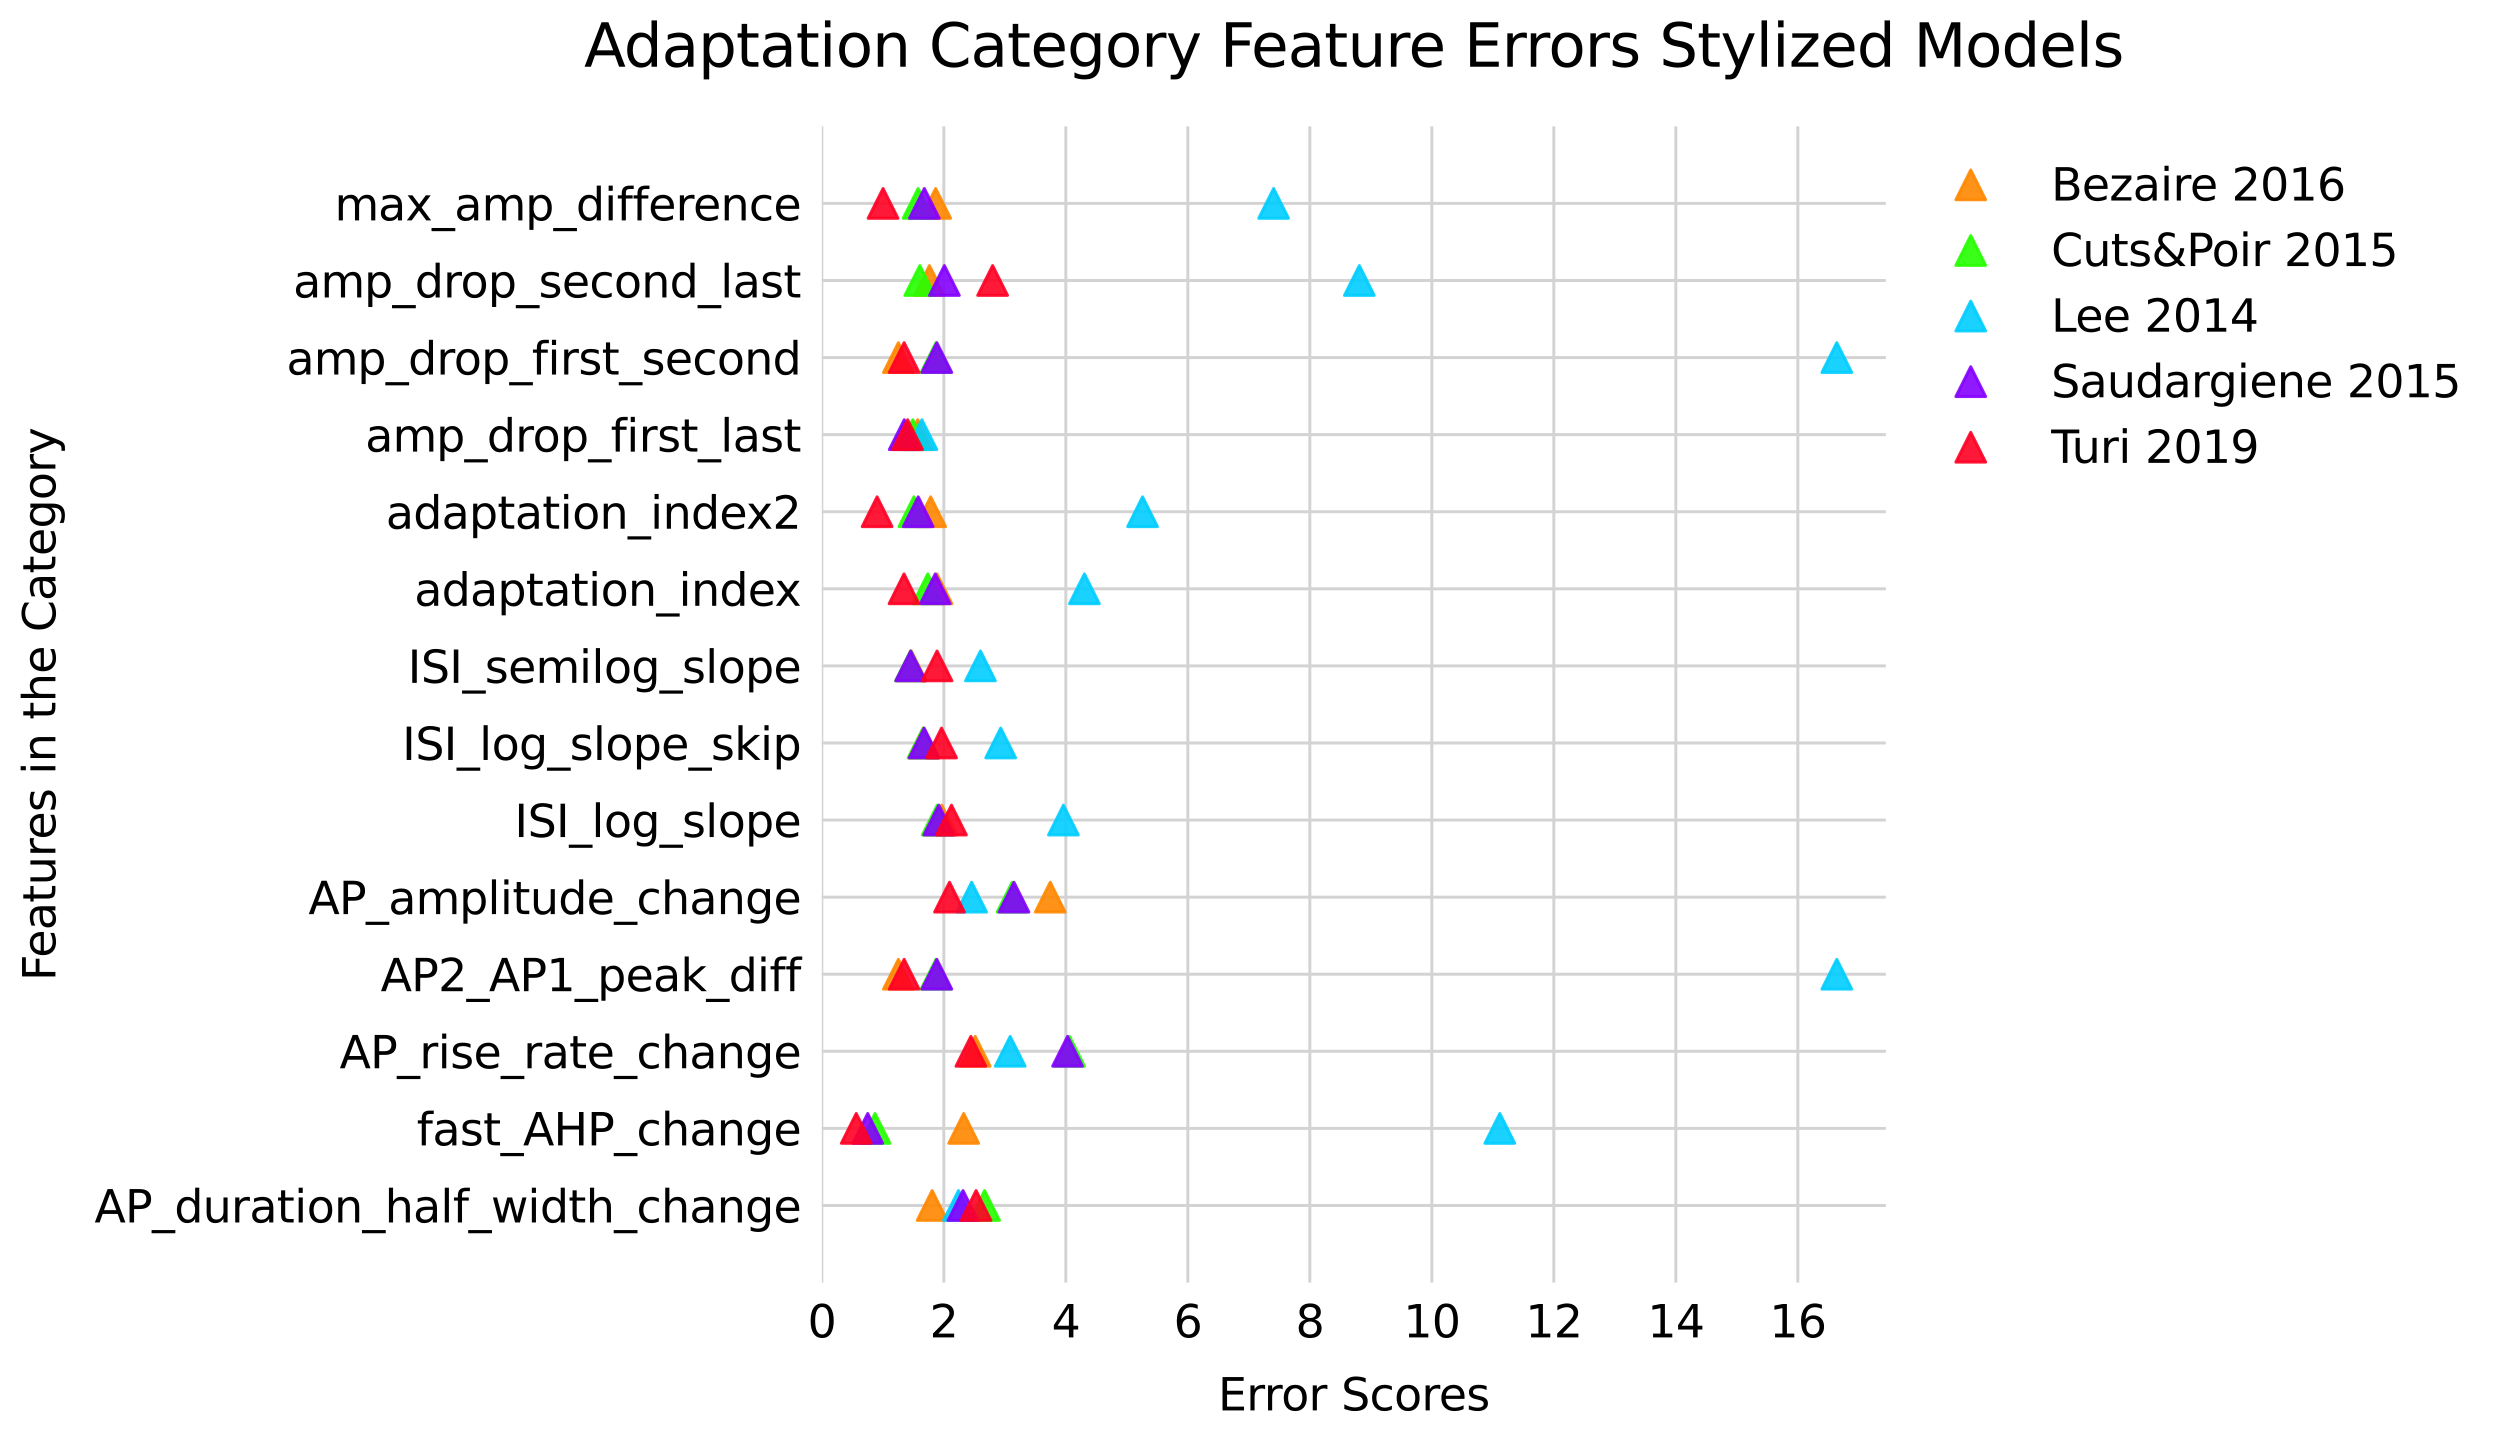 <?xml version="1.0" encoding="utf-8" standalone="no"?>
<!DOCTYPE svg PUBLIC "-//W3C//DTD SVG 1.1//EN"
  "http://www.w3.org/Graphics/SVG/1.1/DTD/svg11.dtd">
<svg xmlns:xlink="http://www.w3.org/1999/xlink" width="839.094pt" height="483.711pt" viewBox="0 0 839.094 483.711" xmlns="http://www.w3.org/2000/svg" version="1.1">
 <defs>
  <style type="text/css">*{stroke-linejoin: round; stroke-linecap: butt}</style>
 </defs>
 <g id="figure_1">
  <g id="patch_1">
   <path d="M 0 483.711 
L 839.094 483.711 
L 839.094 0 
L 0 0 
z
" style="fill: #ffffff"/>
  </g>
  <g id="axes_1">
   <g id="patch_2">
    <path d="M 275.837 430.477 
L 632.957 430.477 
L 632.957 42.397 
L 275.837 42.397 
z
" style="fill: #ffffff"/>
   </g>
   <g id="matplotlib.axis_1">
    <g id="xtick_1">
     <g id="line2d_1">
      <path d="M 275.837 430.477 
L 275.837 42.397 
" clip-path="url(#pebe1cf0fe7)" style="fill: none; stroke: #d3d3d3; stroke-linecap: square"/>
     </g>
     <g id="text_1">
      <!-- 0 -->
      <g transform="translate(271.065 448.875) scale(0.15 -0.15)">
       <defs>
        <path id="DejaVuSans-30" d="M 2034 4250 
Q 1547 4250 1301 3770 
Q 1056 3291 1056 2328 
Q 1056 1369 1301 889 
Q 1547 409 2034 409 
Q 2525 409 2770 889 
Q 3016 1369 3016 2328 
Q 3016 3291 2770 3770 
Q 2525 4250 2034 4250 
z
M 2034 4750 
Q 2819 4750 3233 4129 
Q 3647 3509 3647 2328 
Q 3647 1150 3233 529 
Q 2819 -91 2034 -91 
Q 1250 -91 836 529 
Q 422 1150 422 2328 
Q 422 3509 836 4129 
Q 1250 4750 2034 4750 
z
" transform="scale(0.016)"/>
       </defs>
       <use xlink:href="#DejaVuSans-30"/>
      </g>
     </g>
    </g>
    <g id="xtick_2">
     <g id="line2d_2">
      <path d="M 316.784 430.477 
L 316.784 42.397 
" clip-path="url(#pebe1cf0fe7)" style="fill: none; stroke: #d3d3d3; stroke-linecap: square"/>
     </g>
     <g id="text_2">
      <!-- 2 -->
      <g transform="translate(312.013 448.875) scale(0.15 -0.15)">
       <defs>
        <path id="DejaVuSans-32" d="M 1228 531 
L 3431 531 
L 3431 0 
L 469 0 
L 469 531 
Q 828 903 1448 1529 
Q 2069 2156 2228 2338 
Q 2531 2678 2651 2914 
Q 2772 3150 2772 3378 
Q 2772 3750 2511 3984 
Q 2250 4219 1831 4219 
Q 1534 4219 1204 4116 
Q 875 4013 500 3803 
L 500 4441 
Q 881 4594 1212 4672 
Q 1544 4750 1819 4750 
Q 2544 4750 2975 4387 
Q 3406 4025 3406 3419 
Q 3406 3131 3298 2873 
Q 3191 2616 2906 2266 
Q 2828 2175 2409 1742 
Q 1991 1309 1228 531 
z
" transform="scale(0.016)"/>
       </defs>
       <use xlink:href="#DejaVuSans-32"/>
      </g>
     </g>
    </g>
    <g id="xtick_3">
     <g id="line2d_3">
      <path d="M 357.732 430.477 
L 357.732 42.397 
" clip-path="url(#pebe1cf0fe7)" style="fill: none; stroke: #d3d3d3; stroke-linecap: square"/>
     </g>
     <g id="text_3">
      <!-- 4 -->
      <g transform="translate(352.96 448.875) scale(0.15 -0.15)">
       <defs>
        <path id="DejaVuSans-34" d="M 2419 4116 
L 825 1625 
L 2419 1625 
L 2419 4116 
z
M 2253 4666 
L 3047 4666 
L 3047 1625 
L 3713 1625 
L 3713 1100 
L 3047 1100 
L 3047 0 
L 2419 0 
L 2419 1100 
L 313 1100 
L 313 1709 
L 2253 4666 
z
" transform="scale(0.016)"/>
       </defs>
       <use xlink:href="#DejaVuSans-34"/>
      </g>
     </g>
    </g>
    <g id="xtick_4">
     <g id="line2d_4">
      <path d="M 398.68 430.477 
L 398.68 42.397 
" clip-path="url(#pebe1cf0fe7)" style="fill: none; stroke: #d3d3d3; stroke-linecap: square"/>
     </g>
     <g id="text_4">
      <!-- 6 -->
      <g transform="translate(393.908 448.875) scale(0.15 -0.15)">
       <defs>
        <path id="DejaVuSans-36" d="M 2113 2584 
Q 1688 2584 1439 2293 
Q 1191 2003 1191 1497 
Q 1191 994 1439 701 
Q 1688 409 2113 409 
Q 2538 409 2786 701 
Q 3034 994 3034 1497 
Q 3034 2003 2786 2293 
Q 2538 2584 2113 2584 
z
M 3366 4563 
L 3366 3988 
Q 3128 4100 2886 4159 
Q 2644 4219 2406 4219 
Q 1781 4219 1451 3797 
Q 1122 3375 1075 2522 
Q 1259 2794 1537 2939 
Q 1816 3084 2150 3084 
Q 2853 3084 3261 2657 
Q 3669 2231 3669 1497 
Q 3669 778 3244 343 
Q 2819 -91 2113 -91 
Q 1303 -91 875 529 
Q 447 1150 447 2328 
Q 447 3434 972 4092 
Q 1497 4750 2381 4750 
Q 2619 4750 2861 4703 
Q 3103 4656 3366 4563 
z
" transform="scale(0.016)"/>
       </defs>
       <use xlink:href="#DejaVuSans-36"/>
      </g>
     </g>
    </g>
    <g id="xtick_5">
     <g id="line2d_5">
      <path d="M 439.628 430.477 
L 439.628 42.397 
" clip-path="url(#pebe1cf0fe7)" style="fill: none; stroke: #d3d3d3; stroke-linecap: square"/>
     </g>
     <g id="text_5">
      <!-- 8 -->
      <g transform="translate(434.856 448.875) scale(0.15 -0.15)">
       <defs>
        <path id="DejaVuSans-38" d="M 2034 2216 
Q 1584 2216 1326 1975 
Q 1069 1734 1069 1313 
Q 1069 891 1326 650 
Q 1584 409 2034 409 
Q 2484 409 2743 651 
Q 3003 894 3003 1313 
Q 3003 1734 2745 1975 
Q 2488 2216 2034 2216 
z
M 1403 2484 
Q 997 2584 770 2862 
Q 544 3141 544 3541 
Q 544 4100 942 4425 
Q 1341 4750 2034 4750 
Q 2731 4750 3128 4425 
Q 3525 4100 3525 3541 
Q 3525 3141 3298 2862 
Q 3072 2584 2669 2484 
Q 3125 2378 3379 2068 
Q 3634 1759 3634 1313 
Q 3634 634 3220 271 
Q 2806 -91 2034 -91 
Q 1263 -91 848 271 
Q 434 634 434 1313 
Q 434 1759 690 2068 
Q 947 2378 1403 2484 
z
M 1172 3481 
Q 1172 3119 1398 2916 
Q 1625 2713 2034 2713 
Q 2441 2713 2670 2916 
Q 2900 3119 2900 3481 
Q 2900 3844 2670 4047 
Q 2441 4250 2034 4250 
Q 1625 4250 1398 4047 
Q 1172 3844 1172 3481 
z
" transform="scale(0.016)"/>
       </defs>
       <use xlink:href="#DejaVuSans-38"/>
      </g>
     </g>
    </g>
    <g id="xtick_6">
     <g id="line2d_6">
      <path d="M 480.575 430.477 
L 480.575 42.397 
" clip-path="url(#pebe1cf0fe7)" style="fill: none; stroke: #d3d3d3; stroke-linecap: square"/>
     </g>
     <g id="text_6">
      <!-- 10 -->
      <g transform="translate(471.032 448.875) scale(0.15 -0.15)">
       <defs>
        <path id="DejaVuSans-31" d="M 794 531 
L 1825 531 
L 1825 4091 
L 703 3866 
L 703 4441 
L 1819 4666 
L 2450 4666 
L 2450 531 
L 3481 531 
L 3481 0 
L 794 0 
L 794 531 
z
" transform="scale(0.016)"/>
       </defs>
       <use xlink:href="#DejaVuSans-31"/>
       <use xlink:href="#DejaVuSans-30" x="63.623"/>
      </g>
     </g>
    </g>
    <g id="xtick_7">
     <g id="line2d_7">
      <path d="M 521.523 430.477 
L 521.523 42.397 
" clip-path="url(#pebe1cf0fe7)" style="fill: none; stroke: #d3d3d3; stroke-linecap: square"/>
     </g>
     <g id="text_7">
      <!-- 12 -->
      <g transform="translate(511.979 448.875) scale(0.15 -0.15)">
       <use xlink:href="#DejaVuSans-31"/>
       <use xlink:href="#DejaVuSans-32" x="63.623"/>
      </g>
     </g>
    </g>
    <g id="xtick_8">
     <g id="line2d_8">
      <path d="M 562.471 430.477 
L 562.471 42.397 
" clip-path="url(#pebe1cf0fe7)" style="fill: none; stroke: #d3d3d3; stroke-linecap: square"/>
     </g>
     <g id="text_8">
      <!-- 14 -->
      <g transform="translate(552.927 448.875) scale(0.15 -0.15)">
       <use xlink:href="#DejaVuSans-31"/>
       <use xlink:href="#DejaVuSans-34" x="63.623"/>
      </g>
     </g>
    </g>
    <g id="xtick_9">
     <g id="line2d_9">
      <path d="M 603.419 430.477 
L 603.419 42.397 
" clip-path="url(#pebe1cf0fe7)" style="fill: none; stroke: #d3d3d3; stroke-linecap: square"/>
     </g>
     <g id="text_9">
      <!-- 16 -->
      <g transform="translate(593.875 448.875) scale(0.15 -0.15)">
       <use xlink:href="#DejaVuSans-31"/>
       <use xlink:href="#DejaVuSans-36" x="63.623"/>
      </g>
     </g>
    </g>
    <g id="text_10">
     <!-- Error Scores -->
     <g transform="translate(408.825 473.392) scale(0.15 -0.15)">
      <defs>
       <path id="DejaVuSans-45" d="M 628 4666 
L 3578 4666 
L 3578 4134 
L 1259 4134 
L 1259 2753 
L 3481 2753 
L 3481 2222 
L 1259 2222 
L 1259 531 
L 3634 531 
L 3634 0 
L 628 0 
L 628 4666 
z
" transform="scale(0.016)"/>
       <path id="DejaVuSans-72" d="M 2631 2963 
Q 2534 3019 2420 3045 
Q 2306 3072 2169 3072 
Q 1681 3072 1420 2755 
Q 1159 2438 1159 1844 
L 1159 0 
L 581 0 
L 581 3500 
L 1159 3500 
L 1159 2956 
Q 1341 3275 1631 3429 
Q 1922 3584 2338 3584 
Q 2397 3584 2469 3576 
Q 2541 3569 2628 3553 
L 2631 2963 
z
" transform="scale(0.016)"/>
       <path id="DejaVuSans-6f" d="M 1959 3097 
Q 1497 3097 1228 2736 
Q 959 2375 959 1747 
Q 959 1119 1226 758 
Q 1494 397 1959 397 
Q 2419 397 2687 759 
Q 2956 1122 2956 1747 
Q 2956 2369 2687 2733 
Q 2419 3097 1959 3097 
z
M 1959 3584 
Q 2709 3584 3137 3096 
Q 3566 2609 3566 1747 
Q 3566 888 3137 398 
Q 2709 -91 1959 -91 
Q 1206 -91 779 398 
Q 353 888 353 1747 
Q 353 2609 779 3096 
Q 1206 3584 1959 3584 
z
" transform="scale(0.016)"/>
       <path id="DejaVuSans-20" transform="scale(0.016)"/>
       <path id="DejaVuSans-53" d="M 3425 4513 
L 3425 3897 
Q 3066 4069 2747 4153 
Q 2428 4238 2131 4238 
Q 1616 4238 1336 4038 
Q 1056 3838 1056 3469 
Q 1056 3159 1242 3001 
Q 1428 2844 1947 2747 
L 2328 2669 
Q 3034 2534 3370 2195 
Q 3706 1856 3706 1288 
Q 3706 609 3251 259 
Q 2797 -91 1919 -91 
Q 1588 -91 1214 -16 
Q 841 59 441 206 
L 441 856 
Q 825 641 1194 531 
Q 1563 422 1919 422 
Q 2459 422 2753 634 
Q 3047 847 3047 1241 
Q 3047 1584 2836 1778 
Q 2625 1972 2144 2069 
L 1759 2144 
Q 1053 2284 737 2584 
Q 422 2884 422 3419 
Q 422 4038 858 4394 
Q 1294 4750 2059 4750 
Q 2388 4750 2728 4690 
Q 3069 4631 3425 4513 
z
" transform="scale(0.016)"/>
       <path id="DejaVuSans-63" d="M 3122 3366 
L 3122 2828 
Q 2878 2963 2633 3030 
Q 2388 3097 2138 3097 
Q 1578 3097 1268 2742 
Q 959 2388 959 1747 
Q 959 1106 1268 751 
Q 1578 397 2138 397 
Q 2388 397 2633 464 
Q 2878 531 3122 666 
L 3122 134 
Q 2881 22 2623 -34 
Q 2366 -91 2075 -91 
Q 1284 -91 818 406 
Q 353 903 353 1747 
Q 353 2603 823 3093 
Q 1294 3584 2113 3584 
Q 2378 3584 2631 3529 
Q 2884 3475 3122 3366 
z
" transform="scale(0.016)"/>
       <path id="DejaVuSans-65" d="M 3597 1894 
L 3597 1613 
L 953 1613 
Q 991 1019 1311 708 
Q 1631 397 2203 397 
Q 2534 397 2845 478 
Q 3156 559 3463 722 
L 3463 178 
Q 3153 47 2828 -22 
Q 2503 -91 2169 -91 
Q 1331 -91 842 396 
Q 353 884 353 1716 
Q 353 2575 817 3079 
Q 1281 3584 2069 3584 
Q 2775 3584 3186 3129 
Q 3597 2675 3597 1894 
z
M 3022 2063 
Q 3016 2534 2758 2815 
Q 2500 3097 2075 3097 
Q 1594 3097 1305 2825 
Q 1016 2553 972 2059 
L 3022 2063 
z
" transform="scale(0.016)"/>
       <path id="DejaVuSans-73" d="M 2834 3397 
L 2834 2853 
Q 2591 2978 2328 3040 
Q 2066 3103 1784 3103 
Q 1356 3103 1142 2972 
Q 928 2841 928 2578 
Q 928 2378 1081 2264 
Q 1234 2150 1697 2047 
L 1894 2003 
Q 2506 1872 2764 1633 
Q 3022 1394 3022 966 
Q 3022 478 2636 193 
Q 2250 -91 1575 -91 
Q 1294 -91 989 -36 
Q 684 19 347 128 
L 347 722 
Q 666 556 975 473 
Q 1284 391 1588 391 
Q 1994 391 2212 530 
Q 2431 669 2431 922 
Q 2431 1156 2273 1281 
Q 2116 1406 1581 1522 
L 1381 1569 
Q 847 1681 609 1914 
Q 372 2147 372 2553 
Q 372 3047 722 3315 
Q 1072 3584 1716 3584 
Q 2034 3584 2315 3537 
Q 2597 3491 2834 3397 
z
" transform="scale(0.016)"/>
      </defs>
      <use xlink:href="#DejaVuSans-45"/>
      <use xlink:href="#DejaVuSans-72" x="63.184"/>
      <use xlink:href="#DejaVuSans-72" x="102.547"/>
      <use xlink:href="#DejaVuSans-6f" x="141.41"/>
      <use xlink:href="#DejaVuSans-72" x="202.592"/>
      <use xlink:href="#DejaVuSans-20" x="243.705"/>
      <use xlink:href="#DejaVuSans-53" x="275.492"/>
      <use xlink:href="#DejaVuSans-63" x="338.969"/>
      <use xlink:href="#DejaVuSans-6f" x="393.949"/>
      <use xlink:href="#DejaVuSans-72" x="455.131"/>
      <use xlink:href="#DejaVuSans-65" x="493.994"/>
      <use xlink:href="#DejaVuSans-73" x="555.518"/>
     </g>
    </g>
   </g>
   <g id="matplotlib.axis_2">
    <g id="ytick_1">
     <g id="line2d_10">
      <path d="M 275.837 404.605 
L 632.957 404.605 
" clip-path="url(#pebe1cf0fe7)" style="fill: none; stroke: #d3d3d3; stroke-linecap: square"/>
     </g>
     <g id="text_11">
      <!-- AP_duration_half_width_change -->
      <g transform="translate(31.717 410.304) scale(0.15 -0.15)">
       <defs>
        <path id="DejaVuSans-41" d="M 2188 4044 
L 1331 1722 
L 3047 1722 
L 2188 4044 
z
M 1831 4666 
L 2547 4666 
L 4325 0 
L 3669 0 
L 3244 1197 
L 1141 1197 
L 716 0 
L 50 0 
L 1831 4666 
z
" transform="scale(0.016)"/>
        <path id="DejaVuSans-50" d="M 1259 4147 
L 1259 2394 
L 2053 2394 
Q 2494 2394 2734 2622 
Q 2975 2850 2975 3272 
Q 2975 3691 2734 3919 
Q 2494 4147 2053 4147 
L 1259 4147 
z
M 628 4666 
L 2053 4666 
Q 2838 4666 3239 4311 
Q 3641 3956 3641 3272 
Q 3641 2581 3239 2228 
Q 2838 1875 2053 1875 
L 1259 1875 
L 1259 0 
L 628 0 
L 628 4666 
z
" transform="scale(0.016)"/>
        <path id="DejaVuSans-5f" d="M 3263 -1063 
L 3263 -1509 
L -63 -1509 
L -63 -1063 
L 3263 -1063 
z
" transform="scale(0.016)"/>
        <path id="DejaVuSans-64" d="M 2906 2969 
L 2906 4863 
L 3481 4863 
L 3481 0 
L 2906 0 
L 2906 525 
Q 2725 213 2448 61 
Q 2172 -91 1784 -91 
Q 1150 -91 751 415 
Q 353 922 353 1747 
Q 353 2572 751 3078 
Q 1150 3584 1784 3584 
Q 2172 3584 2448 3432 
Q 2725 3281 2906 2969 
z
M 947 1747 
Q 947 1113 1208 752 
Q 1469 391 1925 391 
Q 2381 391 2643 752 
Q 2906 1113 2906 1747 
Q 2906 2381 2643 2742 
Q 2381 3103 1925 3103 
Q 1469 3103 1208 2742 
Q 947 2381 947 1747 
z
" transform="scale(0.016)"/>
        <path id="DejaVuSans-75" d="M 544 1381 
L 544 3500 
L 1119 3500 
L 1119 1403 
Q 1119 906 1312 657 
Q 1506 409 1894 409 
Q 2359 409 2629 706 
Q 2900 1003 2900 1516 
L 2900 3500 
L 3475 3500 
L 3475 0 
L 2900 0 
L 2900 538 
Q 2691 219 2414 64 
Q 2138 -91 1772 -91 
Q 1169 -91 856 284 
Q 544 659 544 1381 
z
M 1991 3584 
L 1991 3584 
z
" transform="scale(0.016)"/>
        <path id="DejaVuSans-61" d="M 2194 1759 
Q 1497 1759 1228 1600 
Q 959 1441 959 1056 
Q 959 750 1161 570 
Q 1363 391 1709 391 
Q 2188 391 2477 730 
Q 2766 1069 2766 1631 
L 2766 1759 
L 2194 1759 
z
M 3341 1997 
L 3341 0 
L 2766 0 
L 2766 531 
Q 2569 213 2275 61 
Q 1981 -91 1556 -91 
Q 1019 -91 701 211 
Q 384 513 384 1019 
Q 384 1609 779 1909 
Q 1175 2209 1959 2209 
L 2766 2209 
L 2766 2266 
Q 2766 2663 2505 2880 
Q 2244 3097 1772 3097 
Q 1472 3097 1187 3025 
Q 903 2953 641 2809 
L 641 3341 
Q 956 3463 1253 3523 
Q 1550 3584 1831 3584 
Q 2591 3584 2966 3190 
Q 3341 2797 3341 1997 
z
" transform="scale(0.016)"/>
        <path id="DejaVuSans-74" d="M 1172 4494 
L 1172 3500 
L 2356 3500 
L 2356 3053 
L 1172 3053 
L 1172 1153 
Q 1172 725 1289 603 
Q 1406 481 1766 481 
L 2356 481 
L 2356 0 
L 1766 0 
Q 1100 0 847 248 
Q 594 497 594 1153 
L 594 3053 
L 172 3053 
L 172 3500 
L 594 3500 
L 594 4494 
L 1172 4494 
z
" transform="scale(0.016)"/>
        <path id="DejaVuSans-69" d="M 603 3500 
L 1178 3500 
L 1178 0 
L 603 0 
L 603 3500 
z
M 603 4863 
L 1178 4863 
L 1178 4134 
L 603 4134 
L 603 4863 
z
" transform="scale(0.016)"/>
        <path id="DejaVuSans-6e" d="M 3513 2113 
L 3513 0 
L 2938 0 
L 2938 2094 
Q 2938 2591 2744 2837 
Q 2550 3084 2163 3084 
Q 1697 3084 1428 2787 
Q 1159 2491 1159 1978 
L 1159 0 
L 581 0 
L 581 3500 
L 1159 3500 
L 1159 2956 
Q 1366 3272 1645 3428 
Q 1925 3584 2291 3584 
Q 2894 3584 3203 3211 
Q 3513 2838 3513 2113 
z
" transform="scale(0.016)"/>
        <path id="DejaVuSans-68" d="M 3513 2113 
L 3513 0 
L 2938 0 
L 2938 2094 
Q 2938 2591 2744 2837 
Q 2550 3084 2163 3084 
Q 1697 3084 1428 2787 
Q 1159 2491 1159 1978 
L 1159 0 
L 581 0 
L 581 4863 
L 1159 4863 
L 1159 2956 
Q 1366 3272 1645 3428 
Q 1925 3584 2291 3584 
Q 2894 3584 3203 3211 
Q 3513 2838 3513 2113 
z
" transform="scale(0.016)"/>
        <path id="DejaVuSans-6c" d="M 603 4863 
L 1178 4863 
L 1178 0 
L 603 0 
L 603 4863 
z
" transform="scale(0.016)"/>
        <path id="DejaVuSans-66" d="M 2375 4863 
L 2375 4384 
L 1825 4384 
Q 1516 4384 1395 4259 
Q 1275 4134 1275 3809 
L 1275 3500 
L 2222 3500 
L 2222 3053 
L 1275 3053 
L 1275 0 
L 697 0 
L 697 3053 
L 147 3053 
L 147 3500 
L 697 3500 
L 697 3744 
Q 697 4328 969 4595 
Q 1241 4863 1831 4863 
L 2375 4863 
z
" transform="scale(0.016)"/>
        <path id="DejaVuSans-77" d="M 269 3500 
L 844 3500 
L 1563 769 
L 2278 3500 
L 2956 3500 
L 3675 769 
L 4391 3500 
L 4966 3500 
L 4050 0 
L 3372 0 
L 2619 2869 
L 1863 0 
L 1184 0 
L 269 3500 
z
" transform="scale(0.016)"/>
        <path id="DejaVuSans-67" d="M 2906 1791 
Q 2906 2416 2648 2759 
Q 2391 3103 1925 3103 
Q 1463 3103 1205 2759 
Q 947 2416 947 1791 
Q 947 1169 1205 825 
Q 1463 481 1925 481 
Q 2391 481 2648 825 
Q 2906 1169 2906 1791 
z
M 3481 434 
Q 3481 -459 3084 -895 
Q 2688 -1331 1869 -1331 
Q 1566 -1331 1297 -1286 
Q 1028 -1241 775 -1147 
L 775 -588 
Q 1028 -725 1275 -790 
Q 1522 -856 1778 -856 
Q 2344 -856 2625 -561 
Q 2906 -266 2906 331 
L 2906 616 
Q 2728 306 2450 153 
Q 2172 0 1784 0 
Q 1141 0 747 490 
Q 353 981 353 1791 
Q 353 2603 747 3093 
Q 1141 3584 1784 3584 
Q 2172 3584 2450 3431 
Q 2728 3278 2906 2969 
L 2906 3500 
L 3481 3500 
L 3481 434 
z
" transform="scale(0.016)"/>
       </defs>
       <use xlink:href="#DejaVuSans-41"/>
       <use xlink:href="#DejaVuSans-50" x="68.408"/>
       <use xlink:href="#DejaVuSans-5f" x="128.711"/>
       <use xlink:href="#DejaVuSans-64" x="178.711"/>
       <use xlink:href="#DejaVuSans-75" x="242.188"/>
       <use xlink:href="#DejaVuSans-72" x="305.566"/>
       <use xlink:href="#DejaVuSans-61" x="346.68"/>
       <use xlink:href="#DejaVuSans-74" x="407.959"/>
       <use xlink:href="#DejaVuSans-69" x="447.168"/>
       <use xlink:href="#DejaVuSans-6f" x="474.951"/>
       <use xlink:href="#DejaVuSans-6e" x="536.133"/>
       <use xlink:href="#DejaVuSans-5f" x="599.512"/>
       <use xlink:href="#DejaVuSans-68" x="649.512"/>
       <use xlink:href="#DejaVuSans-61" x="712.891"/>
       <use xlink:href="#DejaVuSans-6c" x="774.17"/>
       <use xlink:href="#DejaVuSans-66" x="801.953"/>
       <use xlink:href="#DejaVuSans-5f" x="837.158"/>
       <use xlink:href="#DejaVuSans-77" x="887.158"/>
       <use xlink:href="#DejaVuSans-69" x="968.945"/>
       <use xlink:href="#DejaVuSans-64" x="996.729"/>
       <use xlink:href="#DejaVuSans-74" x="1060.205"/>
       <use xlink:href="#DejaVuSans-68" x="1099.414"/>
       <use xlink:href="#DejaVuSans-5f" x="1162.793"/>
       <use xlink:href="#DejaVuSans-63" x="1212.793"/>
       <use xlink:href="#DejaVuSans-68" x="1267.773"/>
       <use xlink:href="#DejaVuSans-61" x="1331.152"/>
       <use xlink:href="#DejaVuSans-6e" x="1392.432"/>
       <use xlink:href="#DejaVuSans-67" x="1455.811"/>
       <use xlink:href="#DejaVuSans-65" x="1519.287"/>
      </g>
     </g>
    </g>
    <g id="ytick_2">
     <g id="line2d_11">
      <path d="M 275.837 378.733 
L 632.957 378.733 
" clip-path="url(#pebe1cf0fe7)" style="fill: none; stroke: #d3d3d3; stroke-linecap: square"/>
     </g>
     <g id="text_12">
      <!-- fast_AHP_change -->
      <g transform="translate(139.879 384.432) scale(0.15 -0.15)">
       <defs>
        <path id="DejaVuSans-48" d="M 628 4666 
L 1259 4666 
L 1259 2753 
L 3553 2753 
L 3553 4666 
L 4184 4666 
L 4184 0 
L 3553 0 
L 3553 2222 
L 1259 2222 
L 1259 0 
L 628 0 
L 628 4666 
z
" transform="scale(0.016)"/>
       </defs>
       <use xlink:href="#DejaVuSans-66"/>
       <use xlink:href="#DejaVuSans-61" x="35.205"/>
       <use xlink:href="#DejaVuSans-73" x="96.484"/>
       <use xlink:href="#DejaVuSans-74" x="148.584"/>
       <use xlink:href="#DejaVuSans-5f" x="187.793"/>
       <use xlink:href="#DejaVuSans-41" x="237.793"/>
       <use xlink:href="#DejaVuSans-48" x="306.201"/>
       <use xlink:href="#DejaVuSans-50" x="381.396"/>
       <use xlink:href="#DejaVuSans-5f" x="441.699"/>
       <use xlink:href="#DejaVuSans-63" x="491.699"/>
       <use xlink:href="#DejaVuSans-68" x="546.68"/>
       <use xlink:href="#DejaVuSans-61" x="610.059"/>
       <use xlink:href="#DejaVuSans-6e" x="671.338"/>
       <use xlink:href="#DejaVuSans-67" x="734.717"/>
       <use xlink:href="#DejaVuSans-65" x="798.193"/>
      </g>
     </g>
    </g>
    <g id="ytick_3">
     <g id="line2d_12">
      <path d="M 275.837 352.861 
L 632.957 352.861 
" clip-path="url(#pebe1cf0fe7)" style="fill: none; stroke: #d3d3d3; stroke-linecap: square"/>
     </g>
     <g id="text_13">
      <!-- AP_rise_rate_change -->
      <g transform="translate(113.98 358.56) scale(0.15 -0.15)">
       <use xlink:href="#DejaVuSans-41"/>
       <use xlink:href="#DejaVuSans-50" x="68.408"/>
       <use xlink:href="#DejaVuSans-5f" x="128.711"/>
       <use xlink:href="#DejaVuSans-72" x="178.711"/>
       <use xlink:href="#DejaVuSans-69" x="219.824"/>
       <use xlink:href="#DejaVuSans-73" x="247.607"/>
       <use xlink:href="#DejaVuSans-65" x="299.707"/>
       <use xlink:href="#DejaVuSans-5f" x="361.23"/>
       <use xlink:href="#DejaVuSans-72" x="411.23"/>
       <use xlink:href="#DejaVuSans-61" x="452.344"/>
       <use xlink:href="#DejaVuSans-74" x="513.623"/>
       <use xlink:href="#DejaVuSans-65" x="552.832"/>
       <use xlink:href="#DejaVuSans-5f" x="614.355"/>
       <use xlink:href="#DejaVuSans-63" x="664.355"/>
       <use xlink:href="#DejaVuSans-68" x="719.336"/>
       <use xlink:href="#DejaVuSans-61" x="782.715"/>
       <use xlink:href="#DejaVuSans-6e" x="843.994"/>
       <use xlink:href="#DejaVuSans-67" x="907.373"/>
       <use xlink:href="#DejaVuSans-65" x="970.85"/>
      </g>
     </g>
    </g>
    <g id="ytick_4">
     <g id="line2d_13">
      <path d="M 275.837 326.989 
L 632.957 326.989 
" clip-path="url(#pebe1cf0fe7)" style="fill: none; stroke: #d3d3d3; stroke-linecap: square"/>
     </g>
     <g id="text_14">
      <!-- AP2_AP1_peak_diff -->
      <g transform="translate(127.757 332.688) scale(0.15 -0.15)">
       <defs>
        <path id="DejaVuSans-70" d="M 1159 525 
L 1159 -1331 
L 581 -1331 
L 581 3500 
L 1159 3500 
L 1159 2969 
Q 1341 3281 1617 3432 
Q 1894 3584 2278 3584 
Q 2916 3584 3314 3078 
Q 3713 2572 3713 1747 
Q 3713 922 3314 415 
Q 2916 -91 2278 -91 
Q 1894 -91 1617 61 
Q 1341 213 1159 525 
z
M 3116 1747 
Q 3116 2381 2855 2742 
Q 2594 3103 2138 3103 
Q 1681 3103 1420 2742 
Q 1159 2381 1159 1747 
Q 1159 1113 1420 752 
Q 1681 391 2138 391 
Q 2594 391 2855 752 
Q 3116 1113 3116 1747 
z
" transform="scale(0.016)"/>
        <path id="DejaVuSans-6b" d="M 581 4863 
L 1159 4863 
L 1159 1991 
L 2875 3500 
L 3609 3500 
L 1753 1863 
L 3688 0 
L 2938 0 
L 1159 1709 
L 1159 0 
L 581 0 
L 581 4863 
z
" transform="scale(0.016)"/>
       </defs>
       <use xlink:href="#DejaVuSans-41"/>
       <use xlink:href="#DejaVuSans-50" x="68.408"/>
       <use xlink:href="#DejaVuSans-32" x="128.711"/>
       <use xlink:href="#DejaVuSans-5f" x="192.334"/>
       <use xlink:href="#DejaVuSans-41" x="242.334"/>
       <use xlink:href="#DejaVuSans-50" x="310.742"/>
       <use xlink:href="#DejaVuSans-31" x="371.045"/>
       <use xlink:href="#DejaVuSans-5f" x="434.668"/>
       <use xlink:href="#DejaVuSans-70" x="484.668"/>
       <use xlink:href="#DejaVuSans-65" x="548.145"/>
       <use xlink:href="#DejaVuSans-61" x="609.668"/>
       <use xlink:href="#DejaVuSans-6b" x="670.947"/>
       <use xlink:href="#DejaVuSans-5f" x="728.857"/>
       <use xlink:href="#DejaVuSans-64" x="778.857"/>
       <use xlink:href="#DejaVuSans-69" x="842.334"/>
       <use xlink:href="#DejaVuSans-66" x="870.117"/>
       <use xlink:href="#DejaVuSans-66" x="905.322"/>
      </g>
     </g>
    </g>
    <g id="ytick_5">
     <g id="line2d_14">
      <path d="M 275.837 301.117 
L 632.957 301.117 
" clip-path="url(#pebe1cf0fe7)" style="fill: none; stroke: #d3d3d3; stroke-linecap: square"/>
     </g>
     <g id="text_15">
      <!-- AP_amplitude_change -->
      <g transform="translate(103.527 306.816) scale(0.15 -0.15)">
       <defs>
        <path id="DejaVuSans-6d" d="M 3328 2828 
Q 3544 3216 3844 3400 
Q 4144 3584 4550 3584 
Q 5097 3584 5394 3201 
Q 5691 2819 5691 2113 
L 5691 0 
L 5113 0 
L 5113 2094 
Q 5113 2597 4934 2840 
Q 4756 3084 4391 3084 
Q 3944 3084 3684 2787 
Q 3425 2491 3425 1978 
L 3425 0 
L 2847 0 
L 2847 2094 
Q 2847 2600 2669 2842 
Q 2491 3084 2119 3084 
Q 1678 3084 1418 2786 
Q 1159 2488 1159 1978 
L 1159 0 
L 581 0 
L 581 3500 
L 1159 3500 
L 1159 2956 
Q 1356 3278 1631 3431 
Q 1906 3584 2284 3584 
Q 2666 3584 2933 3390 
Q 3200 3197 3328 2828 
z
" transform="scale(0.016)"/>
       </defs>
       <use xlink:href="#DejaVuSans-41"/>
       <use xlink:href="#DejaVuSans-50" x="68.408"/>
       <use xlink:href="#DejaVuSans-5f" x="128.711"/>
       <use xlink:href="#DejaVuSans-61" x="178.711"/>
       <use xlink:href="#DejaVuSans-6d" x="239.99"/>
       <use xlink:href="#DejaVuSans-70" x="337.402"/>
       <use xlink:href="#DejaVuSans-6c" x="400.879"/>
       <use xlink:href="#DejaVuSans-69" x="428.662"/>
       <use xlink:href="#DejaVuSans-74" x="456.445"/>
       <use xlink:href="#DejaVuSans-75" x="495.654"/>
       <use xlink:href="#DejaVuSans-64" x="559.033"/>
       <use xlink:href="#DejaVuSans-65" x="622.51"/>
       <use xlink:href="#DejaVuSans-5f" x="684.033"/>
       <use xlink:href="#DejaVuSans-63" x="734.033"/>
       <use xlink:href="#DejaVuSans-68" x="789.014"/>
       <use xlink:href="#DejaVuSans-61" x="852.393"/>
       <use xlink:href="#DejaVuSans-6e" x="913.672"/>
       <use xlink:href="#DejaVuSans-67" x="977.051"/>
       <use xlink:href="#DejaVuSans-65" x="1040.527"/>
      </g>
     </g>
    </g>
    <g id="ytick_6">
     <g id="line2d_15">
      <path d="M 275.837 275.245 
L 632.957 275.245 
" clip-path="url(#pebe1cf0fe7)" style="fill: none; stroke: #d3d3d3; stroke-linecap: square"/>
     </g>
     <g id="text_16">
      <!-- ISI_log_slope -->
      <g transform="translate(172.684 280.944) scale(0.15 -0.15)">
       <defs>
        <path id="DejaVuSans-49" d="M 628 4666 
L 1259 4666 
L 1259 0 
L 628 0 
L 628 4666 
z
" transform="scale(0.016)"/>
       </defs>
       <use xlink:href="#DejaVuSans-49"/>
       <use xlink:href="#DejaVuSans-53" x="29.492"/>
       <use xlink:href="#DejaVuSans-49" x="92.969"/>
       <use xlink:href="#DejaVuSans-5f" x="122.461"/>
       <use xlink:href="#DejaVuSans-6c" x="172.461"/>
       <use xlink:href="#DejaVuSans-6f" x="200.244"/>
       <use xlink:href="#DejaVuSans-67" x="261.426"/>
       <use xlink:href="#DejaVuSans-5f" x="324.902"/>
       <use xlink:href="#DejaVuSans-73" x="374.902"/>
       <use xlink:href="#DejaVuSans-6c" x="427.002"/>
       <use xlink:href="#DejaVuSans-6f" x="454.785"/>
       <use xlink:href="#DejaVuSans-70" x="515.967"/>
       <use xlink:href="#DejaVuSans-65" x="579.443"/>
      </g>
     </g>
    </g>
    <g id="ytick_7">
     <g id="line2d_16">
      <path d="M 275.837 249.373 
L 632.957 249.373 
" clip-path="url(#pebe1cf0fe7)" style="fill: none; stroke: #d3d3d3; stroke-linecap: square"/>
     </g>
     <g id="text_17">
      <!-- ISI_log_slope_skip -->
      <g transform="translate(134.995 255.072) scale(0.15 -0.15)">
       <use xlink:href="#DejaVuSans-49"/>
       <use xlink:href="#DejaVuSans-53" x="29.492"/>
       <use xlink:href="#DejaVuSans-49" x="92.969"/>
       <use xlink:href="#DejaVuSans-5f" x="122.461"/>
       <use xlink:href="#DejaVuSans-6c" x="172.461"/>
       <use xlink:href="#DejaVuSans-6f" x="200.244"/>
       <use xlink:href="#DejaVuSans-67" x="261.426"/>
       <use xlink:href="#DejaVuSans-5f" x="324.902"/>
       <use xlink:href="#DejaVuSans-73" x="374.902"/>
       <use xlink:href="#DejaVuSans-6c" x="427.002"/>
       <use xlink:href="#DejaVuSans-6f" x="454.785"/>
       <use xlink:href="#DejaVuSans-70" x="515.967"/>
       <use xlink:href="#DejaVuSans-65" x="579.443"/>
       <use xlink:href="#DejaVuSans-5f" x="640.967"/>
       <use xlink:href="#DejaVuSans-73" x="690.967"/>
       <use xlink:href="#DejaVuSans-6b" x="743.066"/>
       <use xlink:href="#DejaVuSans-69" x="800.977"/>
       <use xlink:href="#DejaVuSans-70" x="828.76"/>
      </g>
     </g>
    </g>
    <g id="ytick_8">
     <g id="line2d_17">
      <path d="M 275.837 223.501 
L 632.957 223.501 
" clip-path="url(#pebe1cf0fe7)" style="fill: none; stroke: #d3d3d3; stroke-linecap: square"/>
     </g>
     <g id="text_18">
      <!-- ISI_semilog_slope -->
      <g transform="translate(136.863 229.2) scale(0.15 -0.15)">
       <use xlink:href="#DejaVuSans-49"/>
       <use xlink:href="#DejaVuSans-53" x="29.492"/>
       <use xlink:href="#DejaVuSans-49" x="92.969"/>
       <use xlink:href="#DejaVuSans-5f" x="122.461"/>
       <use xlink:href="#DejaVuSans-73" x="172.461"/>
       <use xlink:href="#DejaVuSans-65" x="224.561"/>
       <use xlink:href="#DejaVuSans-6d" x="286.084"/>
       <use xlink:href="#DejaVuSans-69" x="383.496"/>
       <use xlink:href="#DejaVuSans-6c" x="411.279"/>
       <use xlink:href="#DejaVuSans-6f" x="439.062"/>
       <use xlink:href="#DejaVuSans-67" x="500.244"/>
       <use xlink:href="#DejaVuSans-5f" x="563.721"/>
       <use xlink:href="#DejaVuSans-73" x="613.721"/>
       <use xlink:href="#DejaVuSans-6c" x="665.82"/>
       <use xlink:href="#DejaVuSans-6f" x="693.604"/>
       <use xlink:href="#DejaVuSans-70" x="754.785"/>
       <use xlink:href="#DejaVuSans-65" x="818.262"/>
      </g>
     </g>
    </g>
    <g id="ytick_9">
     <g id="line2d_18">
      <path d="M 275.837 197.629 
L 632.957 197.629 
" clip-path="url(#pebe1cf0fe7)" style="fill: none; stroke: #d3d3d3; stroke-linecap: square"/>
     </g>
     <g id="text_19">
      <!-- adaptation_index -->
      <g transform="translate(139.061 203.328) scale(0.15 -0.15)">
       <defs>
        <path id="DejaVuSans-78" d="M 3513 3500 
L 2247 1797 
L 3578 0 
L 2900 0 
L 1881 1375 
L 863 0 
L 184 0 
L 1544 1831 
L 300 3500 
L 978 3500 
L 1906 2253 
L 2834 3500 
L 3513 3500 
z
" transform="scale(0.016)"/>
       </defs>
       <use xlink:href="#DejaVuSans-61"/>
       <use xlink:href="#DejaVuSans-64" x="61.279"/>
       <use xlink:href="#DejaVuSans-61" x="124.756"/>
       <use xlink:href="#DejaVuSans-70" x="186.035"/>
       <use xlink:href="#DejaVuSans-74" x="249.512"/>
       <use xlink:href="#DejaVuSans-61" x="288.721"/>
       <use xlink:href="#DejaVuSans-74" x="350"/>
       <use xlink:href="#DejaVuSans-69" x="389.209"/>
       <use xlink:href="#DejaVuSans-6f" x="416.992"/>
       <use xlink:href="#DejaVuSans-6e" x="478.174"/>
       <use xlink:href="#DejaVuSans-5f" x="541.553"/>
       <use xlink:href="#DejaVuSans-69" x="591.553"/>
       <use xlink:href="#DejaVuSans-6e" x="619.336"/>
       <use xlink:href="#DejaVuSans-64" x="682.715"/>
       <use xlink:href="#DejaVuSans-65" x="746.191"/>
       <use xlink:href="#DejaVuSans-78" x="805.965"/>
      </g>
     </g>
    </g>
    <g id="ytick_10">
     <g id="line2d_19">
      <path d="M 275.837 171.757 
L 632.957 171.757 
" clip-path="url(#pebe1cf0fe7)" style="fill: none; stroke: #d3d3d3; stroke-linecap: square"/>
     </g>
     <g id="text_20">
      <!-- adaptation_index2 -->
      <g transform="translate(129.517 177.456) scale(0.15 -0.15)">
       <use xlink:href="#DejaVuSans-61"/>
       <use xlink:href="#DejaVuSans-64" x="61.279"/>
       <use xlink:href="#DejaVuSans-61" x="124.756"/>
       <use xlink:href="#DejaVuSans-70" x="186.035"/>
       <use xlink:href="#DejaVuSans-74" x="249.512"/>
       <use xlink:href="#DejaVuSans-61" x="288.721"/>
       <use xlink:href="#DejaVuSans-74" x="350"/>
       <use xlink:href="#DejaVuSans-69" x="389.209"/>
       <use xlink:href="#DejaVuSans-6f" x="416.992"/>
       <use xlink:href="#DejaVuSans-6e" x="478.174"/>
       <use xlink:href="#DejaVuSans-5f" x="541.553"/>
       <use xlink:href="#DejaVuSans-69" x="591.553"/>
       <use xlink:href="#DejaVuSans-6e" x="619.336"/>
       <use xlink:href="#DejaVuSans-64" x="682.715"/>
       <use xlink:href="#DejaVuSans-65" x="746.191"/>
       <use xlink:href="#DejaVuSans-78" x="805.965"/>
       <use xlink:href="#DejaVuSans-32" x="865.145"/>
      </g>
     </g>
    </g>
    <g id="ytick_11">
     <g id="line2d_20">
      <path d="M 275.837 145.885 
L 632.957 145.885 
" clip-path="url(#pebe1cf0fe7)" style="fill: none; stroke: #d3d3d3; stroke-linecap: square"/>
     </g>
     <g id="text_21">
      <!-- amp_drop_first_last -->
      <g transform="translate(122.596 151.584) scale(0.15 -0.15)">
       <use xlink:href="#DejaVuSans-61"/>
       <use xlink:href="#DejaVuSans-6d" x="61.279"/>
       <use xlink:href="#DejaVuSans-70" x="158.691"/>
       <use xlink:href="#DejaVuSans-5f" x="222.168"/>
       <use xlink:href="#DejaVuSans-64" x="272.168"/>
       <use xlink:href="#DejaVuSans-72" x="335.645"/>
       <use xlink:href="#DejaVuSans-6f" x="374.508"/>
       <use xlink:href="#DejaVuSans-70" x="435.689"/>
       <use xlink:href="#DejaVuSans-5f" x="499.166"/>
       <use xlink:href="#DejaVuSans-66" x="549.166"/>
       <use xlink:href="#DejaVuSans-69" x="584.371"/>
       <use xlink:href="#DejaVuSans-72" x="612.154"/>
       <use xlink:href="#DejaVuSans-73" x="653.268"/>
       <use xlink:href="#DejaVuSans-74" x="705.367"/>
       <use xlink:href="#DejaVuSans-5f" x="744.576"/>
       <use xlink:href="#DejaVuSans-6c" x="794.576"/>
       <use xlink:href="#DejaVuSans-61" x="822.359"/>
       <use xlink:href="#DejaVuSans-73" x="883.639"/>
       <use xlink:href="#DejaVuSans-74" x="935.738"/>
      </g>
     </g>
    </g>
    <g id="ytick_12">
     <g id="line2d_21">
      <path d="M 275.837 120.013 
L 632.957 120.013 
" clip-path="url(#pebe1cf0fe7)" style="fill: none; stroke: #d3d3d3; stroke-linecap: square"/>
     </g>
     <g id="text_22">
      <!-- amp_drop_first_second -->
      <g transform="translate(96.152 125.712) scale(0.15 -0.15)">
       <use xlink:href="#DejaVuSans-61"/>
       <use xlink:href="#DejaVuSans-6d" x="61.279"/>
       <use xlink:href="#DejaVuSans-70" x="158.691"/>
       <use xlink:href="#DejaVuSans-5f" x="222.168"/>
       <use xlink:href="#DejaVuSans-64" x="272.168"/>
       <use xlink:href="#DejaVuSans-72" x="335.645"/>
       <use xlink:href="#DejaVuSans-6f" x="374.508"/>
       <use xlink:href="#DejaVuSans-70" x="435.689"/>
       <use xlink:href="#DejaVuSans-5f" x="499.166"/>
       <use xlink:href="#DejaVuSans-66" x="549.166"/>
       <use xlink:href="#DejaVuSans-69" x="584.371"/>
       <use xlink:href="#DejaVuSans-72" x="612.154"/>
       <use xlink:href="#DejaVuSans-73" x="653.268"/>
       <use xlink:href="#DejaVuSans-74" x="705.367"/>
       <use xlink:href="#DejaVuSans-5f" x="744.576"/>
       <use xlink:href="#DejaVuSans-73" x="794.576"/>
       <use xlink:href="#DejaVuSans-65" x="846.676"/>
       <use xlink:href="#DejaVuSans-63" x="908.199"/>
       <use xlink:href="#DejaVuSans-6f" x="963.18"/>
       <use xlink:href="#DejaVuSans-6e" x="1024.361"/>
       <use xlink:href="#DejaVuSans-64" x="1087.74"/>
      </g>
     </g>
    </g>
    <g id="ytick_13">
     <g id="line2d_22">
      <path d="M 275.837 94.141 
L 632.957 94.141 
" clip-path="url(#pebe1cf0fe7)" style="fill: none; stroke: #d3d3d3; stroke-linecap: square"/>
     </g>
     <g id="text_23">
      <!-- amp_drop_second_last -->
      <g transform="translate(98.406 99.84) scale(0.15 -0.15)">
       <use xlink:href="#DejaVuSans-61"/>
       <use xlink:href="#DejaVuSans-6d" x="61.279"/>
       <use xlink:href="#DejaVuSans-70" x="158.691"/>
       <use xlink:href="#DejaVuSans-5f" x="222.168"/>
       <use xlink:href="#DejaVuSans-64" x="272.168"/>
       <use xlink:href="#DejaVuSans-72" x="335.645"/>
       <use xlink:href="#DejaVuSans-6f" x="374.508"/>
       <use xlink:href="#DejaVuSans-70" x="435.689"/>
       <use xlink:href="#DejaVuSans-5f" x="499.166"/>
       <use xlink:href="#DejaVuSans-73" x="549.166"/>
       <use xlink:href="#DejaVuSans-65" x="601.266"/>
       <use xlink:href="#DejaVuSans-63" x="662.789"/>
       <use xlink:href="#DejaVuSans-6f" x="717.77"/>
       <use xlink:href="#DejaVuSans-6e" x="778.951"/>
       <use xlink:href="#DejaVuSans-64" x="842.33"/>
       <use xlink:href="#DejaVuSans-5f" x="905.807"/>
       <use xlink:href="#DejaVuSans-6c" x="955.807"/>
       <use xlink:href="#DejaVuSans-61" x="983.59"/>
       <use xlink:href="#DejaVuSans-73" x="1044.869"/>
       <use xlink:href="#DejaVuSans-74" x="1096.969"/>
      </g>
     </g>
    </g>
    <g id="ytick_14">
     <g id="line2d_23">
      <path d="M 275.837 68.269 
L 632.957 68.269 
" clip-path="url(#pebe1cf0fe7)" style="fill: none; stroke: #d3d3d3; stroke-linecap: square"/>
     </g>
     <g id="text_24">
      <!-- max_amp_difference -->
      <g transform="translate(112.307 73.968) scale(0.15 -0.15)">
       <use xlink:href="#DejaVuSans-6d"/>
       <use xlink:href="#DejaVuSans-61" x="97.412"/>
       <use xlink:href="#DejaVuSans-78" x="158.691"/>
       <use xlink:href="#DejaVuSans-5f" x="217.871"/>
       <use xlink:href="#DejaVuSans-61" x="267.871"/>
       <use xlink:href="#DejaVuSans-6d" x="329.15"/>
       <use xlink:href="#DejaVuSans-70" x="426.562"/>
       <use xlink:href="#DejaVuSans-5f" x="490.039"/>
       <use xlink:href="#DejaVuSans-64" x="540.039"/>
       <use xlink:href="#DejaVuSans-69" x="603.516"/>
       <use xlink:href="#DejaVuSans-66" x="631.299"/>
       <use xlink:href="#DejaVuSans-66" x="666.504"/>
       <use xlink:href="#DejaVuSans-65" x="701.709"/>
       <use xlink:href="#DejaVuSans-72" x="763.232"/>
       <use xlink:href="#DejaVuSans-65" x="802.096"/>
       <use xlink:href="#DejaVuSans-6e" x="863.619"/>
       <use xlink:href="#DejaVuSans-63" x="926.998"/>
       <use xlink:href="#DejaVuSans-65" x="981.979"/>
      </g>
     </g>
    </g>
    <g id="text_25">
     <!-- Features in the Category -->
     <g transform="translate(18.598 329.235) rotate(-90) scale(0.15 -0.15)">
      <defs>
       <path id="DejaVuSans-46" d="M 628 4666 
L 3309 4666 
L 3309 4134 
L 1259 4134 
L 1259 2759 
L 3109 2759 
L 3109 2228 
L 1259 2228 
L 1259 0 
L 628 0 
L 628 4666 
z
" transform="scale(0.016)"/>
       <path id="DejaVuSans-43" d="M 4122 4306 
L 4122 3641 
Q 3803 3938 3442 4084 
Q 3081 4231 2675 4231 
Q 1875 4231 1450 3742 
Q 1025 3253 1025 2328 
Q 1025 1406 1450 917 
Q 1875 428 2675 428 
Q 3081 428 3442 575 
Q 3803 722 4122 1019 
L 4122 359 
Q 3791 134 3420 21 
Q 3050 -91 2638 -91 
Q 1578 -91 968 557 
Q 359 1206 359 2328 
Q 359 3453 968 4101 
Q 1578 4750 2638 4750 
Q 3056 4750 3426 4639 
Q 3797 4528 4122 4306 
z
" transform="scale(0.016)"/>
       <path id="DejaVuSans-79" d="M 2059 -325 
Q 1816 -950 1584 -1140 
Q 1353 -1331 966 -1331 
L 506 -1331 
L 506 -850 
L 844 -850 
Q 1081 -850 1212 -737 
Q 1344 -625 1503 -206 
L 1606 56 
L 191 3500 
L 800 3500 
L 1894 763 
L 2988 3500 
L 3597 3500 
L 2059 -325 
z
" transform="scale(0.016)"/>
      </defs>
      <use xlink:href="#DejaVuSans-46"/>
      <use xlink:href="#DejaVuSans-65" x="52.02"/>
      <use xlink:href="#DejaVuSans-61" x="113.543"/>
      <use xlink:href="#DejaVuSans-74" x="174.822"/>
      <use xlink:href="#DejaVuSans-75" x="214.031"/>
      <use xlink:href="#DejaVuSans-72" x="277.41"/>
      <use xlink:href="#DejaVuSans-65" x="316.273"/>
      <use xlink:href="#DejaVuSans-73" x="377.797"/>
      <use xlink:href="#DejaVuSans-20" x="429.896"/>
      <use xlink:href="#DejaVuSans-69" x="461.684"/>
      <use xlink:href="#DejaVuSans-6e" x="489.467"/>
      <use xlink:href="#DejaVuSans-20" x="552.846"/>
      <use xlink:href="#DejaVuSans-74" x="584.633"/>
      <use xlink:href="#DejaVuSans-68" x="623.842"/>
      <use xlink:href="#DejaVuSans-65" x="687.221"/>
      <use xlink:href="#DejaVuSans-20" x="748.744"/>
      <use xlink:href="#DejaVuSans-43" x="780.531"/>
      <use xlink:href="#DejaVuSans-61" x="850.355"/>
      <use xlink:href="#DejaVuSans-74" x="911.635"/>
      <use xlink:href="#DejaVuSans-65" x="950.844"/>
      <use xlink:href="#DejaVuSans-67" x="1012.367"/>
      <use xlink:href="#DejaVuSans-6f" x="1075.844"/>
      <use xlink:href="#DejaVuSans-72" x="1137.025"/>
      <use xlink:href="#DejaVuSans-79" x="1178.139"/>
     </g>
    </g>
   </g>
   <g id="line2d_24">
    <defs>
     <path id="m849d59e65a" d="M 0 -5 
L -5 5 
L 5 5 
z
" style="stroke: #ff8800; stroke-opacity: 0.9; stroke-linejoin: miter"/>
    </defs>
    <g>
     <use xlink:href="#m849d59e65a" x="312.865" y="404.605" style="fill: #ff8800; fill-opacity: 0.9; stroke: #ff8800; stroke-opacity: 0.9; stroke-linejoin: miter"/>
     <use xlink:href="#m849d59e65a" x="323.452" y="378.733" style="fill: #ff8800; fill-opacity: 0.9; stroke: #ff8800; stroke-opacity: 0.9; stroke-linejoin: miter"/>
     <use xlink:href="#m849d59e65a" x="327.327" y="352.861" style="fill: #ff8800; fill-opacity: 0.9; stroke: #ff8800; stroke-opacity: 0.9; stroke-linejoin: miter"/>
     <use xlink:href="#m849d59e65a" x="301.533" y="326.989" style="fill: #ff8800; fill-opacity: 0.9; stroke: #ff8800; stroke-opacity: 0.9; stroke-linejoin: miter"/>
     <use xlink:href="#m849d59e65a" x="352.502" y="301.117" style="fill: #ff8800; fill-opacity: 0.9; stroke: #ff8800; stroke-opacity: 0.9; stroke-linejoin: miter"/>
     <use xlink:href="#m849d59e65a" x="316.107" y="275.245" style="fill: #ff8800; fill-opacity: 0.9; stroke: #ff8800; stroke-opacity: 0.9; stroke-linejoin: miter"/>
     <use xlink:href="#m849d59e65a" x="309.909" y="249.373" style="fill: #ff8800; fill-opacity: 0.9; stroke: #ff8800; stroke-opacity: 0.9; stroke-linejoin: miter"/>
     <use xlink:href="#m849d59e65a" x="305.868" y="223.501" style="fill: #ff8800; fill-opacity: 0.9; stroke: #ff8800; stroke-opacity: 0.9; stroke-linejoin: miter"/>
     <use xlink:href="#m849d59e65a" x="314.499" y="197.629" style="fill: #ff8800; fill-opacity: 0.9; stroke: #ff8800; stroke-opacity: 0.9; stroke-linejoin: miter"/>
     <use xlink:href="#m849d59e65a" x="312.364" y="171.757" style="fill: #ff8800; fill-opacity: 0.9; stroke: #ff8800; stroke-opacity: 0.9; stroke-linejoin: miter"/>
     <use xlink:href="#m849d59e65a" x="308.044" y="145.885" style="fill: #ff8800; fill-opacity: 0.9; stroke: #ff8800; stroke-opacity: 0.9; stroke-linejoin: miter"/>
     <use xlink:href="#m849d59e65a" x="301.533" y="120.013" style="fill: #ff8800; fill-opacity: 0.9; stroke: #ff8800; stroke-opacity: 0.9; stroke-linejoin: miter"/>
     <use xlink:href="#m849d59e65a" x="311.959" y="94.141" style="fill: #ff8800; fill-opacity: 0.9; stroke: #ff8800; stroke-opacity: 0.9; stroke-linejoin: miter"/>
     <use xlink:href="#m849d59e65a" x="314.044" y="68.269" style="fill: #ff8800; fill-opacity: 0.9; stroke: #ff8800; stroke-opacity: 0.9; stroke-linejoin: miter"/>
    </g>
   </g>
   <g id="line2d_25">
    <defs>
     <path id="m70bfd0eed2" d="M 0 -5 
L -5 5 
L 5 5 
z
" style="stroke: #25ff00; stroke-opacity: 0.9; stroke-linejoin: miter"/>
    </defs>
    <g>
     <use xlink:href="#m70bfd0eed2" x="330.462" y="404.605" style="fill: #25ff00; fill-opacity: 0.9; stroke: #25ff00; stroke-opacity: 0.9; stroke-linejoin: miter"/>
     <use xlink:href="#m70bfd0eed2" x="293.693" y="378.733" style="fill: #25ff00; fill-opacity: 0.9; stroke: #25ff00; stroke-opacity: 0.9; stroke-linejoin: miter"/>
     <use xlink:href="#m70bfd0eed2" x="358.984" y="352.861" style="fill: #25ff00; fill-opacity: 0.9; stroke: #25ff00; stroke-opacity: 0.9; stroke-linejoin: miter"/>
     <use xlink:href="#m70bfd0eed2" x="314.136" y="326.989" style="fill: #25ff00; fill-opacity: 0.9; stroke: #25ff00; stroke-opacity: 0.9; stroke-linejoin: miter"/>
     <use xlink:href="#m70bfd0eed2" x="339.692" y="301.117" style="fill: #25ff00; fill-opacity: 0.9; stroke: #25ff00; stroke-opacity: 0.9; stroke-linejoin: miter"/>
     <use xlink:href="#m70bfd0eed2" x="314.551" y="275.245" style="fill: #25ff00; fill-opacity: 0.9; stroke: #25ff00; stroke-opacity: 0.9; stroke-linejoin: miter"/>
     <use xlink:href="#m70bfd0eed2" x="309.813" y="249.373" style="fill: #25ff00; fill-opacity: 0.9; stroke: #25ff00; stroke-opacity: 0.9; stroke-linejoin: miter"/>
     <use xlink:href="#m70bfd0eed2" x="305.601" y="223.501" style="fill: #25ff00; fill-opacity: 0.9; stroke: #25ff00; stroke-opacity: 0.9; stroke-linejoin: miter"/>
     <use xlink:href="#m70bfd0eed2" x="311.394" y="197.629" style="fill: #25ff00; fill-opacity: 0.9; stroke: #25ff00; stroke-opacity: 0.9; stroke-linejoin: miter"/>
     <use xlink:href="#m70bfd0eed2" x="306.738" y="171.757" style="fill: #25ff00; fill-opacity: 0.9; stroke: #25ff00; stroke-opacity: 0.9; stroke-linejoin: miter"/>
     <use xlink:href="#m70bfd0eed2" x="306.375" y="145.885" style="fill: #25ff00; fill-opacity: 0.9; stroke: #25ff00; stroke-opacity: 0.9; stroke-linejoin: miter"/>
     <use xlink:href="#m70bfd0eed2" x="314.136" y="120.013" style="fill: #25ff00; fill-opacity: 0.9; stroke: #25ff00; stroke-opacity: 0.9; stroke-linejoin: miter"/>
     <use xlink:href="#m70bfd0eed2" x="308.723" y="94.141" style="fill: #25ff00; fill-opacity: 0.9; stroke: #25ff00; stroke-opacity: 0.9; stroke-linejoin: miter"/>
     <use xlink:href="#m70bfd0eed2" x="308.152" y="68.269" style="fill: #25ff00; fill-opacity: 0.9; stroke: #25ff00; stroke-opacity: 0.9; stroke-linejoin: miter"/>
    </g>
   </g>
   <g id="line2d_26">
    <defs>
     <path id="mf729ce6a70" d="M 0 -5 
L -5 5 
L 5 5 
z
" style="stroke: #00cdff; stroke-opacity: 0.9; stroke-linejoin: miter"/>
    </defs>
    <g>
     <use xlink:href="#mf729ce6a70" x="321.702" y="404.605" style="fill: #00cdff; fill-opacity: 0.9; stroke: #00cdff; stroke-opacity: 0.9; stroke-linejoin: miter"/>
     <use xlink:href="#mf729ce6a70" x="503.396" y="378.733" style="fill: #00cdff; fill-opacity: 0.9; stroke: #00cdff; stroke-opacity: 0.9; stroke-linejoin: miter"/>
     <use xlink:href="#mf729ce6a70" x="339.056" y="352.861" style="fill: #00cdff; fill-opacity: 0.9; stroke: #00cdff; stroke-opacity: 0.9; stroke-linejoin: miter"/>
     <use xlink:href="#mf729ce6a70" x="616.501" y="326.989" style="fill: #00cdff; fill-opacity: 0.9; stroke: #00cdff; stroke-opacity: 0.9; stroke-linejoin: miter"/>
     <use xlink:href="#mf729ce6a70" x="326.12" y="301.117" style="fill: #00cdff; fill-opacity: 0.9; stroke: #00cdff; stroke-opacity: 0.9; stroke-linejoin: miter"/>
     <use xlink:href="#mf729ce6a70" x="356.923" y="275.245" style="fill: #00cdff; fill-opacity: 0.9; stroke: #00cdff; stroke-opacity: 0.9; stroke-linejoin: miter"/>
     <use xlink:href="#mf729ce6a70" x="335.867" y="249.373" style="fill: #00cdff; fill-opacity: 0.9; stroke: #00cdff; stroke-opacity: 0.9; stroke-linejoin: miter"/>
     <use xlink:href="#mf729ce6a70" x="329.081" y="223.501" style="fill: #00cdff; fill-opacity: 0.9; stroke: #00cdff; stroke-opacity: 0.9; stroke-linejoin: miter"/>
     <use xlink:href="#mf729ce6a70" x="363.971" y="197.629" style="fill: #00cdff; fill-opacity: 0.9; stroke: #00cdff; stroke-opacity: 0.9; stroke-linejoin: miter"/>
     <use xlink:href="#mf729ce6a70" x="383.488" y="171.757" style="fill: #00cdff; fill-opacity: 0.9; stroke: #00cdff; stroke-opacity: 0.9; stroke-linejoin: miter"/>
     <use xlink:href="#mf729ce6a70" x="309.422" y="145.885" style="fill: #00cdff; fill-opacity: 0.9; stroke: #00cdff; stroke-opacity: 0.9; stroke-linejoin: miter"/>
     <use xlink:href="#mf729ce6a70" x="616.501" y="120.013" style="fill: #00cdff; fill-opacity: 0.9; stroke: #00cdff; stroke-opacity: 0.9; stroke-linejoin: miter"/>
     <use xlink:href="#mf729ce6a70" x="456.243" y="94.141" style="fill: #00cdff; fill-opacity: 0.9; stroke: #00cdff; stroke-opacity: 0.9; stroke-linejoin: miter"/>
     <use xlink:href="#mf729ce6a70" x="427.476" y="68.269" style="fill: #00cdff; fill-opacity: 0.9; stroke: #00cdff; stroke-opacity: 0.9; stroke-linejoin: miter"/>
    </g>
   </g>
   <g id="line2d_27">
    <defs>
     <path id="m0c75c4082a" d="M 0 -5 
L -5 5 
L 5 5 
z
" style="stroke: #8400ff; stroke-opacity: 0.9; stroke-linejoin: miter"/>
    </defs>
    <g>
     <use xlink:href="#m0c75c4082a" x="323.225" y="404.605" style="fill: #8400ff; fill-opacity: 0.9; stroke: #8400ff; stroke-opacity: 0.9; stroke-linejoin: miter"/>
     <use xlink:href="#m0c75c4082a" x="291.236" y="378.733" style="fill: #8400ff; fill-opacity: 0.9; stroke: #8400ff; stroke-opacity: 0.9; stroke-linejoin: miter"/>
     <use xlink:href="#m0c75c4082a" x="358.304" y="352.861" style="fill: #8400ff; fill-opacity: 0.9; stroke: #8400ff; stroke-opacity: 0.9; stroke-linejoin: miter"/>
     <use xlink:href="#m0c75c4082a" x="314.433" y="326.989" style="fill: #8400ff; fill-opacity: 0.9; stroke: #8400ff; stroke-opacity: 0.9; stroke-linejoin: miter"/>
     <use xlink:href="#m0c75c4082a" x="340.325" y="301.117" style="fill: #8400ff; fill-opacity: 0.9; stroke: #8400ff; stroke-opacity: 0.9; stroke-linejoin: miter"/>
     <use xlink:href="#m0c75c4082a" x="315.101" y="275.245" style="fill: #8400ff; fill-opacity: 0.9; stroke: #8400ff; stroke-opacity: 0.9; stroke-linejoin: miter"/>
     <use xlink:href="#m0c75c4082a" x="310.184" y="249.373" style="fill: #8400ff; fill-opacity: 0.9; stroke: #8400ff; stroke-opacity: 0.9; stroke-linejoin: miter"/>
     <use xlink:href="#m0c75c4082a" x="305.661" y="223.501" style="fill: #8400ff; fill-opacity: 0.9; stroke: #8400ff; stroke-opacity: 0.9; stroke-linejoin: miter"/>
     <use xlink:href="#m0c75c4082a" x="313.912" y="197.629" style="fill: #8400ff; fill-opacity: 0.9; stroke: #8400ff; stroke-opacity: 0.9; stroke-linejoin: miter"/>
     <use xlink:href="#m0c75c4082a" x="308.188" y="171.757" style="fill: #8400ff; fill-opacity: 0.9; stroke: #8400ff; stroke-opacity: 0.9; stroke-linejoin: miter"/>
     <use xlink:href="#m0c75c4082a" x="303.496" y="145.885" style="fill: #8400ff; fill-opacity: 0.9; stroke: #8400ff; stroke-opacity: 0.9; stroke-linejoin: miter"/>
     <use xlink:href="#m0c75c4082a" x="314.433" y="120.013" style="fill: #8400ff; fill-opacity: 0.9; stroke: #8400ff; stroke-opacity: 0.9; stroke-linejoin: miter"/>
     <use xlink:href="#m0c75c4082a" x="316.972" y="94.141" style="fill: #8400ff; fill-opacity: 0.9; stroke: #8400ff; stroke-opacity: 0.9; stroke-linejoin: miter"/>
     <use xlink:href="#m0c75c4082a" x="310.247" y="68.269" style="fill: #8400ff; fill-opacity: 0.9; stroke: #8400ff; stroke-opacity: 0.9; stroke-linejoin: miter"/>
    </g>
   </g>
   <g id="line2d_28">
    <defs>
     <path id="mf2dd4b27cd" d="M 0 -5 
L -5 5 
L 5 5 
z
" style="stroke: #ff0024; stroke-opacity: 0.9; stroke-linejoin: miter"/>
    </defs>
    <g>
     <use xlink:href="#mf2dd4b27cd" x="327.603" y="404.605" style="fill: #ff0024; fill-opacity: 0.9; stroke: #ff0024; stroke-opacity: 0.9; stroke-linejoin: miter"/>
     <use xlink:href="#mf2dd4b27cd" x="287.387" y="378.733" style="fill: #ff0024; fill-opacity: 0.9; stroke: #ff0024; stroke-opacity: 0.9; stroke-linejoin: miter"/>
     <use xlink:href="#mf2dd4b27cd" x="325.862" y="352.861" style="fill: #ff0024; fill-opacity: 0.9; stroke: #ff0024; stroke-opacity: 0.9; stroke-linejoin: miter"/>
     <use xlink:href="#mf2dd4b27cd" x="303.466" y="326.989" style="fill: #ff0024; fill-opacity: 0.9; stroke: #ff0024; stroke-opacity: 0.9; stroke-linejoin: miter"/>
     <use xlink:href="#mf2dd4b27cd" x="318.688" y="301.117" style="fill: #ff0024; fill-opacity: 0.9; stroke: #ff0024; stroke-opacity: 0.9; stroke-linejoin: miter"/>
     <use xlink:href="#mf2dd4b27cd" x="319.351" y="275.245" style="fill: #ff0024; fill-opacity: 0.9; stroke: #ff0024; stroke-opacity: 0.9; stroke-linejoin: miter"/>
     <use xlink:href="#mf2dd4b27cd" x="316.02" y="249.373" style="fill: #ff0024; fill-opacity: 0.9; stroke: #ff0024; stroke-opacity: 0.9; stroke-linejoin: miter"/>
     <use xlink:href="#mf2dd4b27cd" x="314.504" y="223.501" style="fill: #ff0024; fill-opacity: 0.9; stroke: #ff0024; stroke-opacity: 0.9; stroke-linejoin: miter"/>
     <use xlink:href="#mf2dd4b27cd" x="303.421" y="197.629" style="fill: #ff0024; fill-opacity: 0.9; stroke: #ff0024; stroke-opacity: 0.9; stroke-linejoin: miter"/>
     <use xlink:href="#mf2dd4b27cd" x="294.386" y="171.757" style="fill: #ff0024; fill-opacity: 0.9; stroke: #ff0024; stroke-opacity: 0.9; stroke-linejoin: miter"/>
     <use xlink:href="#mf2dd4b27cd" x="304.633" y="145.885" style="fill: #ff0024; fill-opacity: 0.9; stroke: #ff0024; stroke-opacity: 0.9; stroke-linejoin: miter"/>
     <use xlink:href="#mf2dd4b27cd" x="303.466" y="120.013" style="fill: #ff0024; fill-opacity: 0.9; stroke: #ff0024; stroke-opacity: 0.9; stroke-linejoin: miter"/>
     <use xlink:href="#mf2dd4b27cd" x="333.164" y="94.141" style="fill: #ff0024; fill-opacity: 0.9; stroke: #ff0024; stroke-opacity: 0.9; stroke-linejoin: miter"/>
     <use xlink:href="#mf2dd4b27cd" x="296.39" y="68.269" style="fill: #ff0024; fill-opacity: 0.9; stroke: #ff0024; stroke-opacity: 0.9; stroke-linejoin: miter"/>
    </g>
   </g>
   <g id="text_26">
    <!-- Adaptation Category Feature Errors Stylized Models -->
    <g transform="translate(196.042 22.397) scale(0.2 -0.2)">
     <defs>
      <path id="DejaVuSans-7a" d="M 353 3500 
L 3084 3500 
L 3084 2975 
L 922 459 
L 3084 459 
L 3084 0 
L 275 0 
L 275 525 
L 2438 3041 
L 353 3041 
L 353 3500 
z
" transform="scale(0.016)"/>
      <path id="DejaVuSans-4d" d="M 628 4666 
L 1569 4666 
L 2759 1491 
L 3956 4666 
L 4897 4666 
L 4897 0 
L 4281 0 
L 4281 4097 
L 3078 897 
L 2444 897 
L 1241 4097 
L 1241 0 
L 628 0 
L 628 4666 
z
" transform="scale(0.016)"/>
     </defs>
     <use xlink:href="#DejaVuSans-41"/>
     <use xlink:href="#DejaVuSans-64" x="66.658"/>
     <use xlink:href="#DejaVuSans-61" x="130.135"/>
     <use xlink:href="#DejaVuSans-70" x="191.414"/>
     <use xlink:href="#DejaVuSans-74" x="254.891"/>
     <use xlink:href="#DejaVuSans-61" x="294.1"/>
     <use xlink:href="#DejaVuSans-74" x="355.379"/>
     <use xlink:href="#DejaVuSans-69" x="394.588"/>
     <use xlink:href="#DejaVuSans-6f" x="422.371"/>
     <use xlink:href="#DejaVuSans-6e" x="483.553"/>
     <use xlink:href="#DejaVuSans-20" x="546.932"/>
     <use xlink:href="#DejaVuSans-43" x="578.719"/>
     <use xlink:href="#DejaVuSans-61" x="648.543"/>
     <use xlink:href="#DejaVuSans-74" x="709.822"/>
     <use xlink:href="#DejaVuSans-65" x="749.031"/>
     <use xlink:href="#DejaVuSans-67" x="810.555"/>
     <use xlink:href="#DejaVuSans-6f" x="874.031"/>
     <use xlink:href="#DejaVuSans-72" x="935.213"/>
     <use xlink:href="#DejaVuSans-79" x="976.326"/>
     <use xlink:href="#DejaVuSans-20" x="1035.506"/>
     <use xlink:href="#DejaVuSans-46" x="1067.293"/>
     <use xlink:href="#DejaVuSans-65" x="1119.312"/>
     <use xlink:href="#DejaVuSans-61" x="1180.836"/>
     <use xlink:href="#DejaVuSans-74" x="1242.115"/>
     <use xlink:href="#DejaVuSans-75" x="1281.324"/>
     <use xlink:href="#DejaVuSans-72" x="1344.703"/>
     <use xlink:href="#DejaVuSans-65" x="1383.566"/>
     <use xlink:href="#DejaVuSans-20" x="1445.09"/>
     <use xlink:href="#DejaVuSans-45" x="1476.877"/>
     <use xlink:href="#DejaVuSans-72" x="1540.061"/>
     <use xlink:href="#DejaVuSans-72" x="1579.424"/>
     <use xlink:href="#DejaVuSans-6f" x="1618.287"/>
     <use xlink:href="#DejaVuSans-72" x="1679.469"/>
     <use xlink:href="#DejaVuSans-73" x="1720.582"/>
     <use xlink:href="#DejaVuSans-20" x="1772.682"/>
     <use xlink:href="#DejaVuSans-53" x="1804.469"/>
     <use xlink:href="#DejaVuSans-74" x="1867.945"/>
     <use xlink:href="#DejaVuSans-79" x="1907.154"/>
     <use xlink:href="#DejaVuSans-6c" x="1966.334"/>
     <use xlink:href="#DejaVuSans-69" x="1994.117"/>
     <use xlink:href="#DejaVuSans-7a" x="2021.9"/>
     <use xlink:href="#DejaVuSans-65" x="2074.391"/>
     <use xlink:href="#DejaVuSans-64" x="2135.914"/>
     <use xlink:href="#DejaVuSans-20" x="2199.391"/>
     <use xlink:href="#DejaVuSans-4d" x="2231.178"/>
     <use xlink:href="#DejaVuSans-6f" x="2317.457"/>
     <use xlink:href="#DejaVuSans-64" x="2378.639"/>
     <use xlink:href="#DejaVuSans-65" x="2442.115"/>
     <use xlink:href="#DejaVuSans-6c" x="2503.639"/>
     <use xlink:href="#DejaVuSans-73" x="2531.422"/>
    </g>
   </g>
   <g id="legend_1">
    <g id="line2d_29">
     <g>
      <use xlink:href="#m849d59e65a" x="661.457" y="62.045" style="fill: #ff8800; fill-opacity: 0.9; stroke: #ff8800; stroke-opacity: 0.9; stroke-linejoin: miter"/>
     </g>
    </g>
    <g id="text_27">
     <!-- Bezaire 2016 -->
     <g transform="translate(688.457 67.295) scale(0.15 -0.15)">
      <defs>
       <path id="DejaVuSans-42" d="M 1259 2228 
L 1259 519 
L 2272 519 
Q 2781 519 3026 730 
Q 3272 941 3272 1375 
Q 3272 1813 3026 2020 
Q 2781 2228 2272 2228 
L 1259 2228 
z
M 1259 4147 
L 1259 2741 
L 2194 2741 
Q 2656 2741 2882 2914 
Q 3109 3088 3109 3444 
Q 3109 3797 2882 3972 
Q 2656 4147 2194 4147 
L 1259 4147 
z
M 628 4666 
L 2241 4666 
Q 2963 4666 3353 4366 
Q 3744 4066 3744 3513 
Q 3744 3084 3544 2831 
Q 3344 2578 2956 2516 
Q 3422 2416 3680 2098 
Q 3938 1781 3938 1306 
Q 3938 681 3513 340 
Q 3088 0 2303 0 
L 628 0 
L 628 4666 
z
" transform="scale(0.016)"/>
      </defs>
      <use xlink:href="#DejaVuSans-42"/>
      <use xlink:href="#DejaVuSans-65" x="68.604"/>
      <use xlink:href="#DejaVuSans-7a" x="130.127"/>
      <use xlink:href="#DejaVuSans-61" x="182.617"/>
      <use xlink:href="#DejaVuSans-69" x="243.896"/>
      <use xlink:href="#DejaVuSans-72" x="271.68"/>
      <use xlink:href="#DejaVuSans-65" x="310.543"/>
      <use xlink:href="#DejaVuSans-20" x="372.066"/>
      <use xlink:href="#DejaVuSans-32" x="403.854"/>
      <use xlink:href="#DejaVuSans-30" x="467.477"/>
      <use xlink:href="#DejaVuSans-31" x="531.1"/>
      <use xlink:href="#DejaVuSans-36" x="594.723"/>
     </g>
    </g>
    <g id="line2d_30">
     <g>
      <use xlink:href="#m70bfd0eed2" x="661.457" y="84.062" style="fill: #25ff00; fill-opacity: 0.9; stroke: #25ff00; stroke-opacity: 0.9; stroke-linejoin: miter"/>
     </g>
    </g>
    <g id="text_28">
     <!-- Cuts&amp;Poir 2015 -->
     <g transform="translate(688.457 89.312) scale(0.15 -0.15)">
      <defs>
       <path id="DejaVuSans-26" d="M 1556 2509 
Q 1272 2256 1139 2004 
Q 1006 1753 1006 1478 
Q 1006 1022 1337 719 
Q 1669 416 2169 416 
Q 2466 416 2725 514 
Q 2984 613 3213 813 
L 1556 2509 
z
M 1997 2859 
L 3584 1234 
Q 3769 1513 3872 1830 
Q 3975 2147 3994 2503 
L 4575 2503 
Q 4538 2091 4375 1687 
Q 4213 1284 3922 891 
L 4794 0 
L 4006 0 
L 3559 459 
Q 3234 181 2878 45 
Q 2522 -91 2113 -91 
Q 1359 -91 881 339 
Q 403 769 403 1441 
Q 403 1841 612 2192 
Q 822 2544 1241 2853 
Q 1091 3050 1012 3245 
Q 934 3441 934 3628 
Q 934 4134 1281 4442 
Q 1628 4750 2203 4750 
Q 2463 4750 2720 4694 
Q 2978 4638 3244 4525 
L 3244 3956 
Q 2972 4103 2725 4179 
Q 2478 4256 2266 4256 
Q 1938 4256 1733 4082 
Q 1528 3909 1528 3634 
Q 1528 3475 1620 3314 
Q 1713 3153 1997 2859 
z
" transform="scale(0.016)"/>
       <path id="DejaVuSans-35" d="M 691 4666 
L 3169 4666 
L 3169 4134 
L 1269 4134 
L 1269 2991 
Q 1406 3038 1543 3061 
Q 1681 3084 1819 3084 
Q 2600 3084 3056 2656 
Q 3513 2228 3513 1497 
Q 3513 744 3044 326 
Q 2575 -91 1722 -91 
Q 1428 -91 1123 -41 
Q 819 9 494 109 
L 494 744 
Q 775 591 1075 516 
Q 1375 441 1709 441 
Q 2250 441 2565 725 
Q 2881 1009 2881 1497 
Q 2881 1984 2565 2268 
Q 2250 2553 1709 2553 
Q 1456 2553 1204 2497 
Q 953 2441 691 2322 
L 691 4666 
z
" transform="scale(0.016)"/>
      </defs>
      <use xlink:href="#DejaVuSans-43"/>
      <use xlink:href="#DejaVuSans-75" x="69.824"/>
      <use xlink:href="#DejaVuSans-74" x="133.203"/>
      <use xlink:href="#DejaVuSans-73" x="172.412"/>
      <use xlink:href="#DejaVuSans-26" x="224.512"/>
      <use xlink:href="#DejaVuSans-50" x="302.49"/>
      <use xlink:href="#DejaVuSans-6f" x="359.168"/>
      <use xlink:href="#DejaVuSans-69" x="420.35"/>
      <use xlink:href="#DejaVuSans-72" x="448.133"/>
      <use xlink:href="#DejaVuSans-20" x="489.246"/>
      <use xlink:href="#DejaVuSans-32" x="521.033"/>
      <use xlink:href="#DejaVuSans-30" x="584.656"/>
      <use xlink:href="#DejaVuSans-31" x="648.279"/>
      <use xlink:href="#DejaVuSans-35" x="711.902"/>
     </g>
    </g>
    <g id="line2d_31">
     <g>
      <use xlink:href="#mf729ce6a70" x="661.457" y="106.079" style="fill: #00cdff; fill-opacity: 0.9; stroke: #00cdff; stroke-opacity: 0.9; stroke-linejoin: miter"/>
     </g>
    </g>
    <g id="text_29">
     <!-- Lee 2014 -->
     <g transform="translate(688.457 111.329) scale(0.15 -0.15)">
      <defs>
       <path id="DejaVuSans-4c" d="M 628 4666 
L 1259 4666 
L 1259 531 
L 3531 531 
L 3531 0 
L 628 0 
L 628 4666 
z
" transform="scale(0.016)"/>
      </defs>
      <use xlink:href="#DejaVuSans-4c"/>
      <use xlink:href="#DejaVuSans-65" x="53.963"/>
      <use xlink:href="#DejaVuSans-65" x="115.486"/>
      <use xlink:href="#DejaVuSans-20" x="177.01"/>
      <use xlink:href="#DejaVuSans-32" x="208.797"/>
      <use xlink:href="#DejaVuSans-30" x="272.42"/>
      <use xlink:href="#DejaVuSans-31" x="336.043"/>
      <use xlink:href="#DejaVuSans-34" x="399.666"/>
     </g>
    </g>
    <g id="line2d_32">
     <g>
      <use xlink:href="#m0c75c4082a" x="661.457" y="128.096" style="fill: #8400ff; fill-opacity: 0.9; stroke: #8400ff; stroke-opacity: 0.9; stroke-linejoin: miter"/>
     </g>
    </g>
    <g id="text_30">
     <!-- Saudargiene 2015 -->
     <g transform="translate(688.457 133.346) scale(0.15 -0.15)">
      <use xlink:href="#DejaVuSans-53"/>
      <use xlink:href="#DejaVuSans-61" x="63.477"/>
      <use xlink:href="#DejaVuSans-75" x="124.756"/>
      <use xlink:href="#DejaVuSans-64" x="188.135"/>
      <use xlink:href="#DejaVuSans-61" x="251.611"/>
      <use xlink:href="#DejaVuSans-72" x="312.891"/>
      <use xlink:href="#DejaVuSans-67" x="352.254"/>
      <use xlink:href="#DejaVuSans-69" x="415.73"/>
      <use xlink:href="#DejaVuSans-65" x="443.514"/>
      <use xlink:href="#DejaVuSans-6e" x="505.037"/>
      <use xlink:href="#DejaVuSans-65" x="568.416"/>
      <use xlink:href="#DejaVuSans-20" x="629.939"/>
      <use xlink:href="#DejaVuSans-32" x="661.727"/>
      <use xlink:href="#DejaVuSans-30" x="725.35"/>
      <use xlink:href="#DejaVuSans-31" x="788.973"/>
      <use xlink:href="#DejaVuSans-35" x="852.596"/>
     </g>
    </g>
    <g id="line2d_33">
     <g>
      <use xlink:href="#mf2dd4b27cd" x="661.457" y="150.113" style="fill: #ff0024; fill-opacity: 0.9; stroke: #ff0024; stroke-opacity: 0.9; stroke-linejoin: miter"/>
     </g>
    </g>
    <g id="text_31">
     <!-- Turi 2019 -->
     <g transform="translate(688.457 155.363) scale(0.15 -0.15)">
      <defs>
       <path id="DejaVuSans-54" d="M -19 4666 
L 3928 4666 
L 3928 4134 
L 2272 4134 
L 2272 0 
L 1638 0 
L 1638 4134 
L -19 4134 
L -19 4666 
z
" transform="scale(0.016)"/>
       <path id="DejaVuSans-39" d="M 703 97 
L 703 672 
Q 941 559 1184 500 
Q 1428 441 1663 441 
Q 2288 441 2617 861 
Q 2947 1281 2994 2138 
Q 2813 1869 2534 1725 
Q 2256 1581 1919 1581 
Q 1219 1581 811 2004 
Q 403 2428 403 3163 
Q 403 3881 828 4315 
Q 1253 4750 1959 4750 
Q 2769 4750 3195 4129 
Q 3622 3509 3622 2328 
Q 3622 1225 3098 567 
Q 2575 -91 1691 -91 
Q 1453 -91 1209 -44 
Q 966 3 703 97 
z
M 1959 2075 
Q 2384 2075 2632 2365 
Q 2881 2656 2881 3163 
Q 2881 3666 2632 3958 
Q 2384 4250 1959 4250 
Q 1534 4250 1286 3958 
Q 1038 3666 1038 3163 
Q 1038 2656 1286 2365 
Q 1534 2075 1959 2075 
z
" transform="scale(0.016)"/>
      </defs>
      <use xlink:href="#DejaVuSans-54"/>
      <use xlink:href="#DejaVuSans-75" x="45.959"/>
      <use xlink:href="#DejaVuSans-72" x="109.338"/>
      <use xlink:href="#DejaVuSans-69" x="150.451"/>
      <use xlink:href="#DejaVuSans-20" x="178.234"/>
      <use xlink:href="#DejaVuSans-32" x="210.021"/>
      <use xlink:href="#DejaVuSans-30" x="273.645"/>
      <use xlink:href="#DejaVuSans-31" x="337.268"/>
      <use xlink:href="#DejaVuSans-39" x="400.891"/>
     </g>
    </g>
   </g>
  </g>
 </g>
 <defs>
  <clipPath id="pebe1cf0fe7">
   <rect x="275.837" y="42.397" width="357.12" height="388.08"/>
  </clipPath>
 </defs>
</svg>
